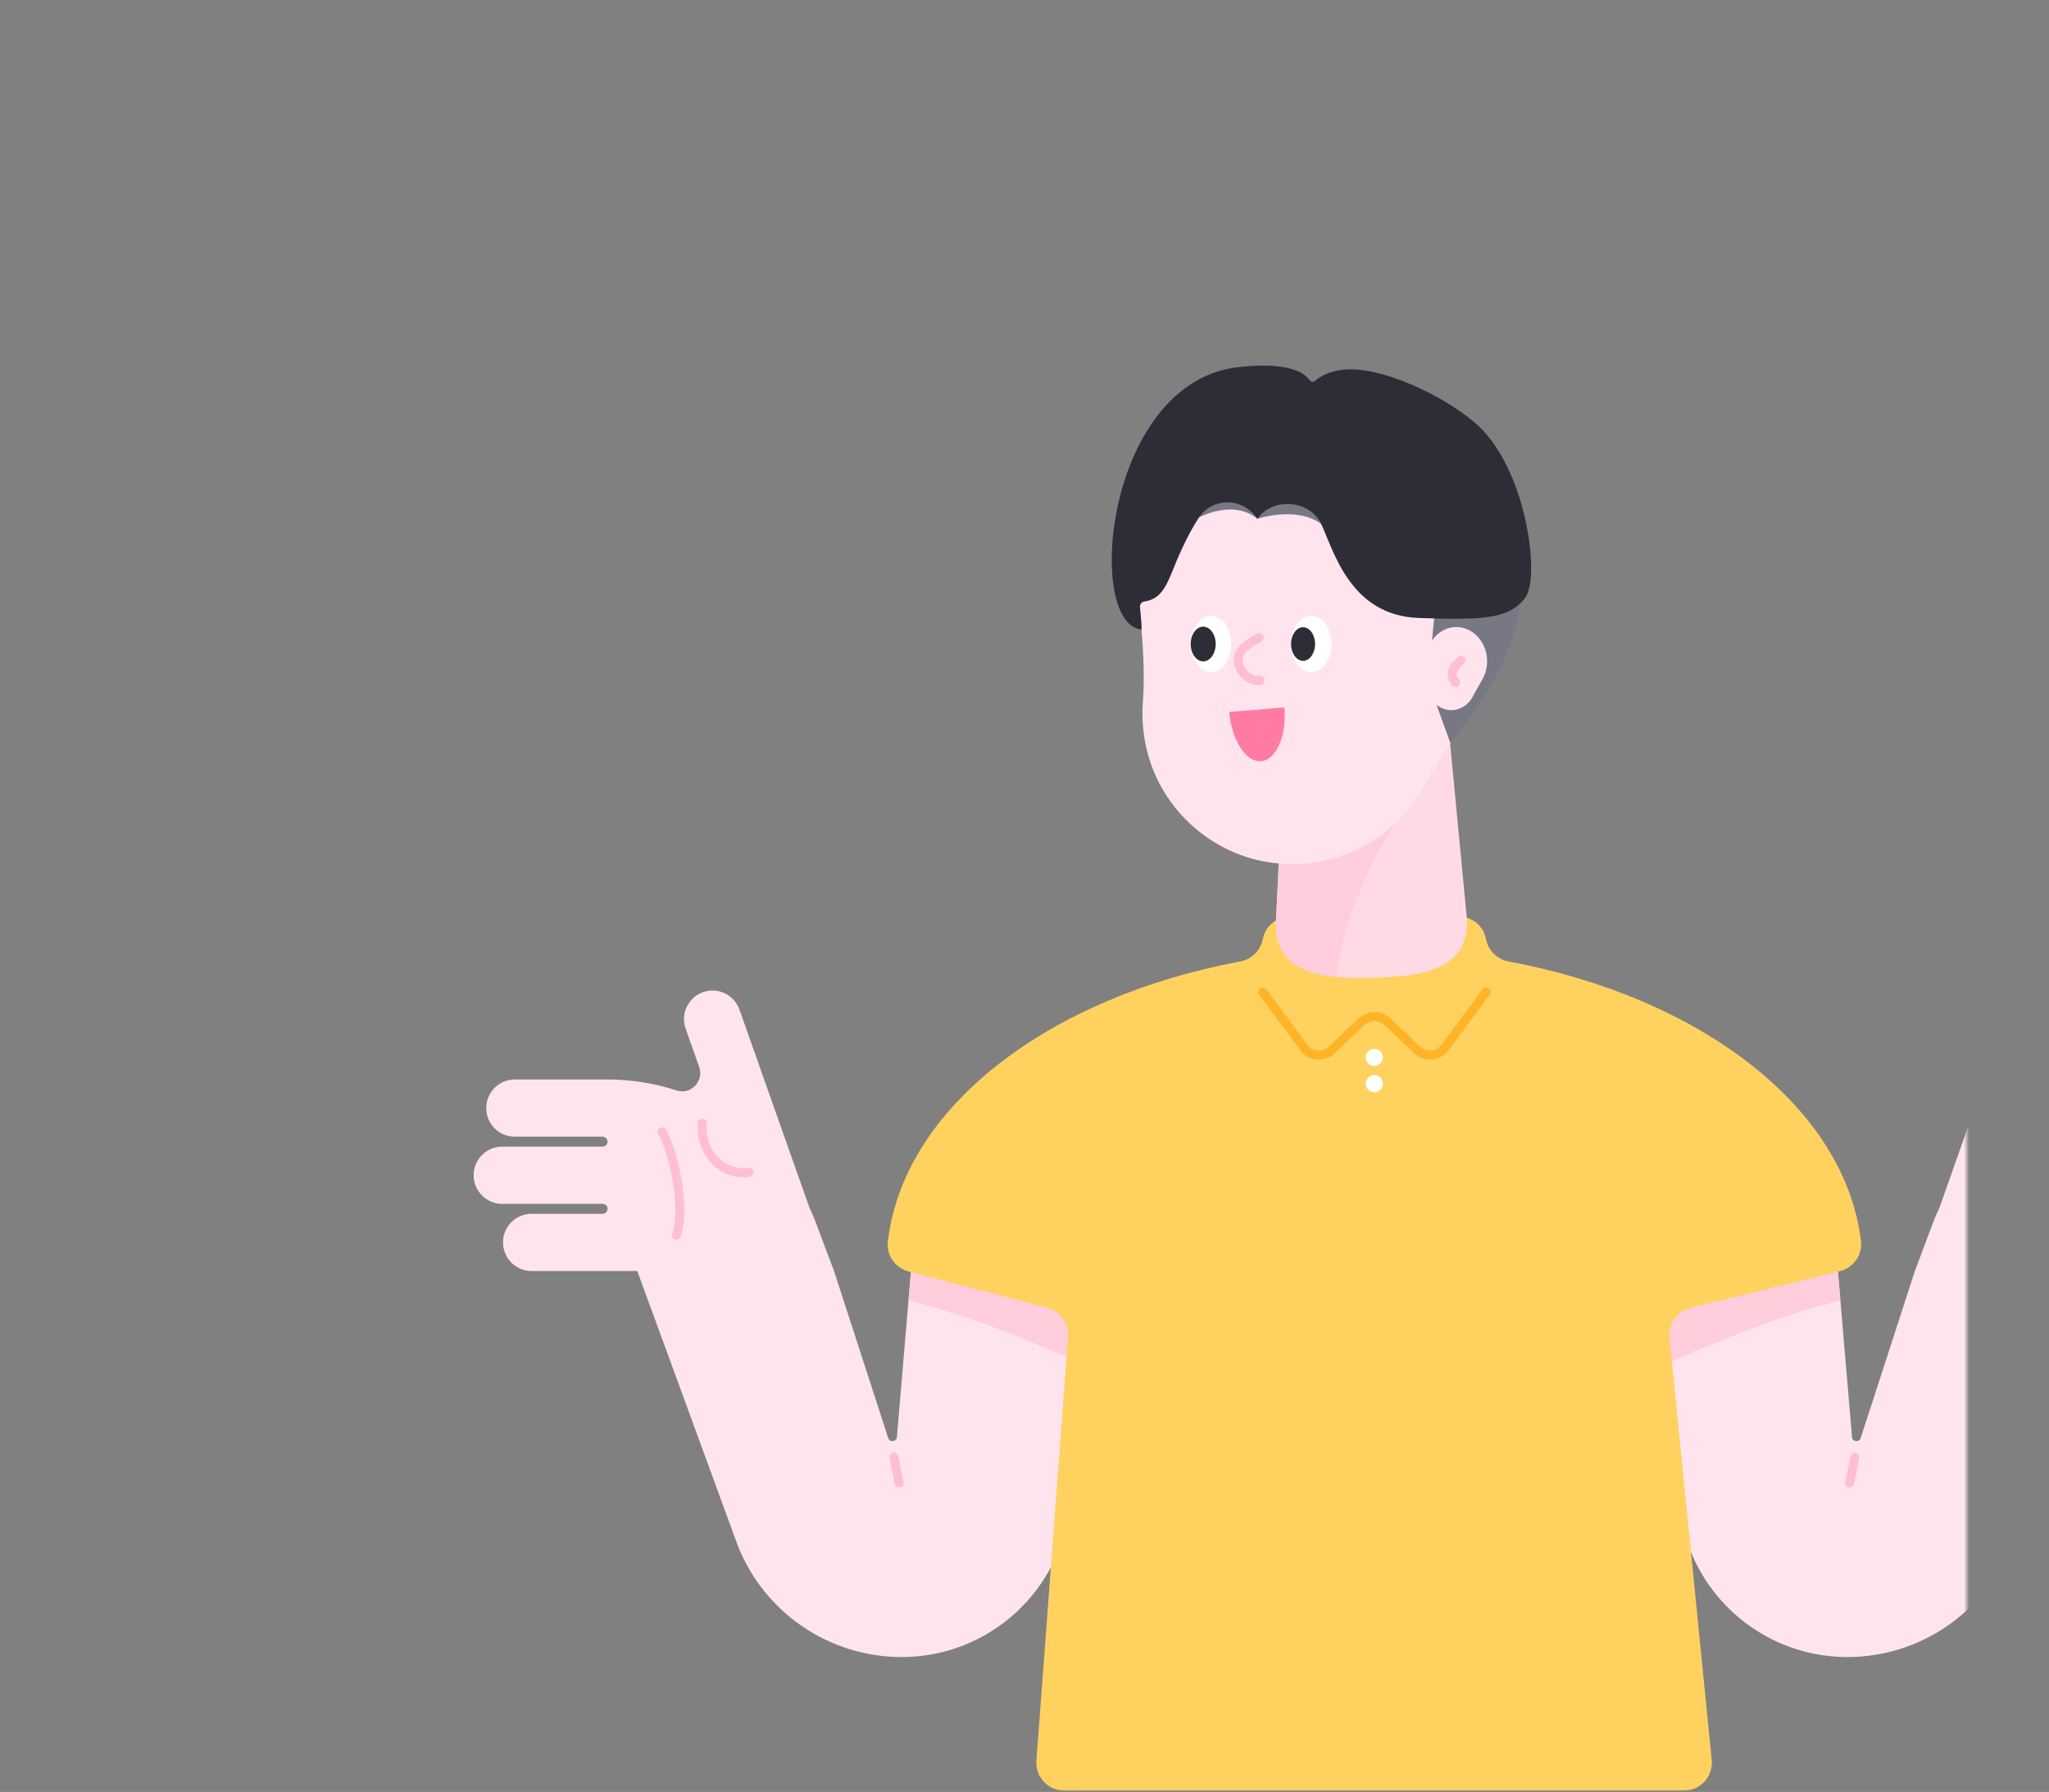 <svg width="398" height="348" viewBox="0 0 398 348" fill="none" xmlns="http://www.w3.org/2000/svg">
<rect x="0" y="0" width="398" height="348" fill="#808080" stroke="none"/>
<mask id="mask0" mask-type="alpha" maskUnits="userSpaceOnUse" x="0" y="0" width="382" height="348">
<path d="M382 324C382 337.255 371.255 348 358 348L24 348C10.745 348 2.95782e-05 337.255 2.84194e-05 324L2.19259e-06 24C1.03382e-06 10.745 10.745 1.93855e-06 24 7.79773e-07L358 -2.84194e-05C371.255 -2.95782e-05 382 10.745 382 24L382 324Z" fill="#FFB428"/>
</mask>
<g mask="url(#mask0)">
<path d="M177.01 246.187L174.212 279.086C174.138 279.994 172.879 280.179 172.545 279.327L162.005 246.835L158.226 236.795C157.911 236.035 157.577 235.276 157.225 234.535L143.721 196.318C142.832 193.373 139.738 191.724 136.811 192.595C133.884 193.465 132.217 196.578 133.088 199.505L135.811 207.211C136.774 209.952 134.199 212.675 131.42 211.768C127.16 210.378 122.64 209.637 117.99 209.637H100.003C96.928 209.637 94.445 212.12 94.445 215.195C94.445 218.27 96.928 220.752 100.003 220.752H117.045C117.583 220.752 118.009 221.178 118.009 221.716C118.009 222.253 117.583 222.679 117.045 222.679H97.557C94.482 222.679 92 225.161 92 228.236C92 231.311 94.482 233.794 97.557 233.794H117.045C117.583 233.794 118.009 234.22 118.009 234.757C118.009 235.294 117.583 235.72 117.045 235.72H103.263C100.188 235.72 97.706 238.203 97.706 241.278C97.706 244.353 100.188 246.835 103.263 246.835H118.009H123.788L143.332 300.223C148.519 313.246 161.116 321.804 175.139 321.804C192.107 321.804 206.26 308.874 207.816 291.998L211.595 250.911L177.01 246.187Z" fill="#FFE4EE"/>
<path d="M136.385 218.158C136.033 224.234 140.553 228.347 145.481 227.68" stroke="#FFBED2" stroke-width="1.751" stroke-miterlimit="10" stroke-linecap="round" stroke-linejoin="round"/>
<path d="M131.383 239.869C133.106 235.183 131.235 224.679 128.623 219.807" stroke="#FFBED2" stroke-width="1.751" stroke-miterlimit="10" stroke-linecap="round" stroke-linejoin="round"/>
<path d="M177.009 246.186L211.576 250.891L210.298 264.84C198.85 259.876 187.531 255.226 176.472 252.558L177.009 246.186Z" fill="#FFCDDC"/>
<path d="M173.638 282.977L174.657 287.997" stroke="#FFBED2" stroke-width="1.751" stroke-miterlimit="10" stroke-linecap="round" stroke-linejoin="round"/>
<path d="M356.941 246.186L359.738 279.085C359.812 279.993 361.072 280.178 361.405 279.326L371.946 246.834L375.725 236.794C376.039 236.034 376.373 235.275 376.725 234.534L390.229 196.317C391.119 193.372 394.212 191.723 397.139 192.594C400.066 193.464 401.733 196.577 400.863 199.504L398.139 207.21C397.176 209.951 399.751 212.674 402.53 211.767C406.79 210.377 411.31 209.636 415.96 209.636L433.966 209.636C437.041 209.636 439.524 212.119 439.524 215.194C439.524 218.269 437.041 220.751 433.966 220.751L416.923 220.751C416.386 220.751 415.96 221.177 415.96 221.715C415.96 222.252 416.386 222.678 416.923 222.678L436.411 222.678C439.486 222.678 441.969 225.16 441.969 228.235C441.969 231.31 439.486 233.793 436.411 233.793L416.923 233.793C416.386 233.793 415.96 234.219 415.96 234.756C415.96 235.293 416.386 235.719 416.923 235.719H430.706C433.781 235.719 436.263 238.202 436.263 241.277C436.263 244.352 433.781 246.834 430.706 246.834H415.96H410.18L390.637 300.222C385.45 313.245 372.853 321.803 358.83 321.803C341.861 321.803 327.709 308.873 326.153 291.997L322.374 250.91L356.941 246.186Z" fill="#FFE4EE"/>
<path d="M356.94 246.186L322.373 250.891L323.651 264.84C335.099 259.875 346.418 255.225 357.477 252.558L356.94 246.186Z" fill="#FFCDDC"/>
<path d="M360.312 282.976L359.293 287.996" stroke="#FFBED2" stroke-width="1.751" stroke-miterlimit="10" stroke-linecap="round" stroke-linejoin="round"/>
<path d="M203.425 253.966C205.963 254.633 207.649 257.004 207.464 259.616L201.314 341.921C201.073 345.07 203.574 347.737 206.723 347.737H327.096C330.301 347.737 332.802 344.977 332.487 341.773L324.299 259.782C324.039 257.096 325.781 254.632 328.393 253.984L357.365 246.871C359.977 246.222 361.793 243.74 361.478 241.072C358.44 215.138 330.449 193.705 293.048 186.721C290.825 186.314 289.083 184.628 288.657 182.405C288.305 180.534 286.99 178.922 285.175 178.329C273.023 174.235 260.889 174.235 248.755 178.329C246.94 178.941 245.643 180.534 245.273 182.405C244.847 184.609 243.087 186.314 240.882 186.721C203.462 193.705 175.453 215.175 172.452 241.147C172.137 243.796 173.916 246.259 176.491 246.926L203.425 253.966Z" fill="#FFD25F"/>
<path d="M288.657 192.667L280.655 203.467C279.376 205.19 276.857 205.412 275.301 203.93L269.54 198.447C268.113 197.076 265.853 197.076 264.408 198.447L258.647 203.93C257.091 205.412 254.572 205.209 253.294 203.467L245.291 192.667" stroke="#FFB428" stroke-width="1.751" stroke-miterlimit="10" stroke-linecap="round" stroke-linejoin="round"/>
<path d="M266.947 207.024C267.868 207.024 268.615 206.278 268.615 205.357C268.615 204.436 267.868 203.69 266.947 203.69C266.027 203.69 265.28 204.436 265.28 205.357C265.28 206.278 266.027 207.024 266.947 207.024Z" fill="white"/>
<path d="M266.947 212.119C267.868 212.119 268.615 211.372 268.615 210.451C268.615 209.531 267.868 208.784 266.947 208.784C266.027 208.784 265.28 209.531 265.28 210.451C265.28 211.372 266.027 212.119 266.947 212.119Z" fill="white"/>
<path d="M281.007 137.372L249.775 138.131L247.904 177.644C246.885 188.704 255.554 190.148 266.651 189.889C277.747 189.611 286.324 187.74 284.768 176.736L281.007 137.372Z" fill="#FFDAE4"/>
<path d="M274.338 156.174C268.54 161.009 260.964 177.959 259.5 189.704C253.016 189.074 248.385 186.833 247.885 180.534C247.867 179.349 247.885 178.385 247.904 177.867C247.904 177.793 247.904 177.737 247.922 177.663L248.848 157.749L274.338 156.174Z" fill="#FFCDDC"/>
<path d="M221.34 116.92C220.839 96.505 237.475 79.667 258.13 80.148C276.45 80.574 291.789 95.283 293.049 113.567C293.623 121.959 291.27 129.813 286.898 136.204C283.027 141.854 279.581 147.782 276.061 153.654C270.411 163.046 259.612 169.03 247.478 167.603C235.733 166.214 225.841 157.544 222.877 146.115C222.025 142.817 221.766 139.594 221.988 136.5C222.433 130.665 221.969 124.83 221.469 118.995C221.395 118.291 221.358 117.605 221.34 116.92Z" fill="#FFE4EE"/>
<path d="M278.803 114.438L295.493 116.235C293.845 130.962 281.693 144.226 281.693 144.226L279.358 137.779C276.376 129.424 278.988 122.459 278.803 114.438Z" fill="#787885"/>
<path d="M244.254 100.748C244.254 100.748 251.757 98.192 256.666 101.767C260.223 104.379 250.256 94.598 250.256 94.598L232.362 95.042L231.583 101.193C231.583 101.193 238.864 96.45 244.254 100.748Z" fill="#787885"/>
<path d="M275.635 120.014C262.315 119.569 259.111 107.102 256.647 101.786C254.517 97.136 247.329 96.488 244.328 100.637L244.235 100.767C244.217 100.749 244.198 100.711 244.18 100.693C241.457 96.58 235.473 96.488 232.806 100.619C230.99 103.434 229.342 106.88 227.897 110.511C226.433 114.179 225.303 116.383 222.284 116.809C221.765 116.883 221.395 117.328 221.432 117.865C221.58 119.421 221.839 122.256 221.709 122.256C210.724 121.2 214.614 74.129 240.642 71.276C250.404 70.22 253.424 72.443 254.35 73.795C254.609 74.184 255.128 74.258 255.48 73.943C256.462 73.091 258.518 71.813 262.093 71.72C269.948 71.628 281.859 77.722 287.287 82.817C296.679 91.838 299.105 112.104 296.327 115.976C293.233 120.292 287.88 120.422 275.635 120.014Z" fill="#2D2D37"/>
<path d="M276.969 128.536C276.876 124.775 279.618 121.681 283.045 121.774C286.083 121.867 288.64 124.571 288.843 127.943C288.936 129.48 288.547 130.925 287.843 132.111C287.213 133.148 286.639 134.241 286.046 135.316C285.12 137.038 283.323 138.131 281.304 137.872C279.359 137.613 277.71 136.019 277.21 133.908C277.062 133.296 277.025 132.704 277.062 132.148C277.136 131.073 277.043 129.999 276.969 128.925C276.969 128.795 276.969 128.665 276.969 128.536Z" fill="#FFE4EE"/>
<path d="M235.214 130.536C237.383 130.536 239.141 128.089 239.141 125.071C239.141 122.053 237.383 119.606 235.214 119.606C233.045 119.606 231.287 122.053 231.287 125.071C231.287 128.089 233.045 130.536 235.214 130.536Z" fill="white"/>
<path d="M254.684 130.536C256.853 130.536 258.611 128.089 258.611 125.071C258.611 122.053 256.853 119.606 254.684 119.606C252.515 119.606 250.756 122.053 250.756 125.071C250.756 128.089 252.515 130.536 254.684 130.536Z" fill="white"/>
<path d="M233.713 128.442C235.054 128.442 236.14 126.933 236.14 125.071C236.14 123.209 235.054 121.699 233.713 121.699C232.373 121.699 231.287 123.209 231.287 125.071C231.287 126.933 232.373 128.442 233.713 128.442Z" fill="#2D2D37"/>
<path d="M253.109 128.332C254.398 128.332 255.443 126.872 255.443 125.071C255.443 123.271 254.398 121.811 253.109 121.811C251.82 121.811 250.775 123.271 250.775 125.071C250.775 126.872 251.82 128.332 253.109 128.332Z" fill="#2D2D37"/>
<path d="M238.771 138.261C239.234 143.781 242.013 148.06 244.958 147.82C247.922 147.579 249.941 142.892 249.478 137.372L238.771 138.261Z" fill="#FF7BA4"/>
<path d="M244.569 123.849C243.68 124.386 240.457 125.812 240.512 128.109C240.568 130.406 242.476 132.222 244.773 132.166" stroke="#FFBED2" stroke-width="1.751" stroke-miterlimit="10" stroke-linecap="round" stroke-linejoin="round"/>
<path d="M282.767 132.537C281.859 131.629 281.859 130.165 282.767 129.258L283.768 128.257" stroke="#FFBED2" stroke-width="1.751" stroke-miterlimit="10" stroke-linecap="round" stroke-linejoin="round"/>
</g>
</svg>
